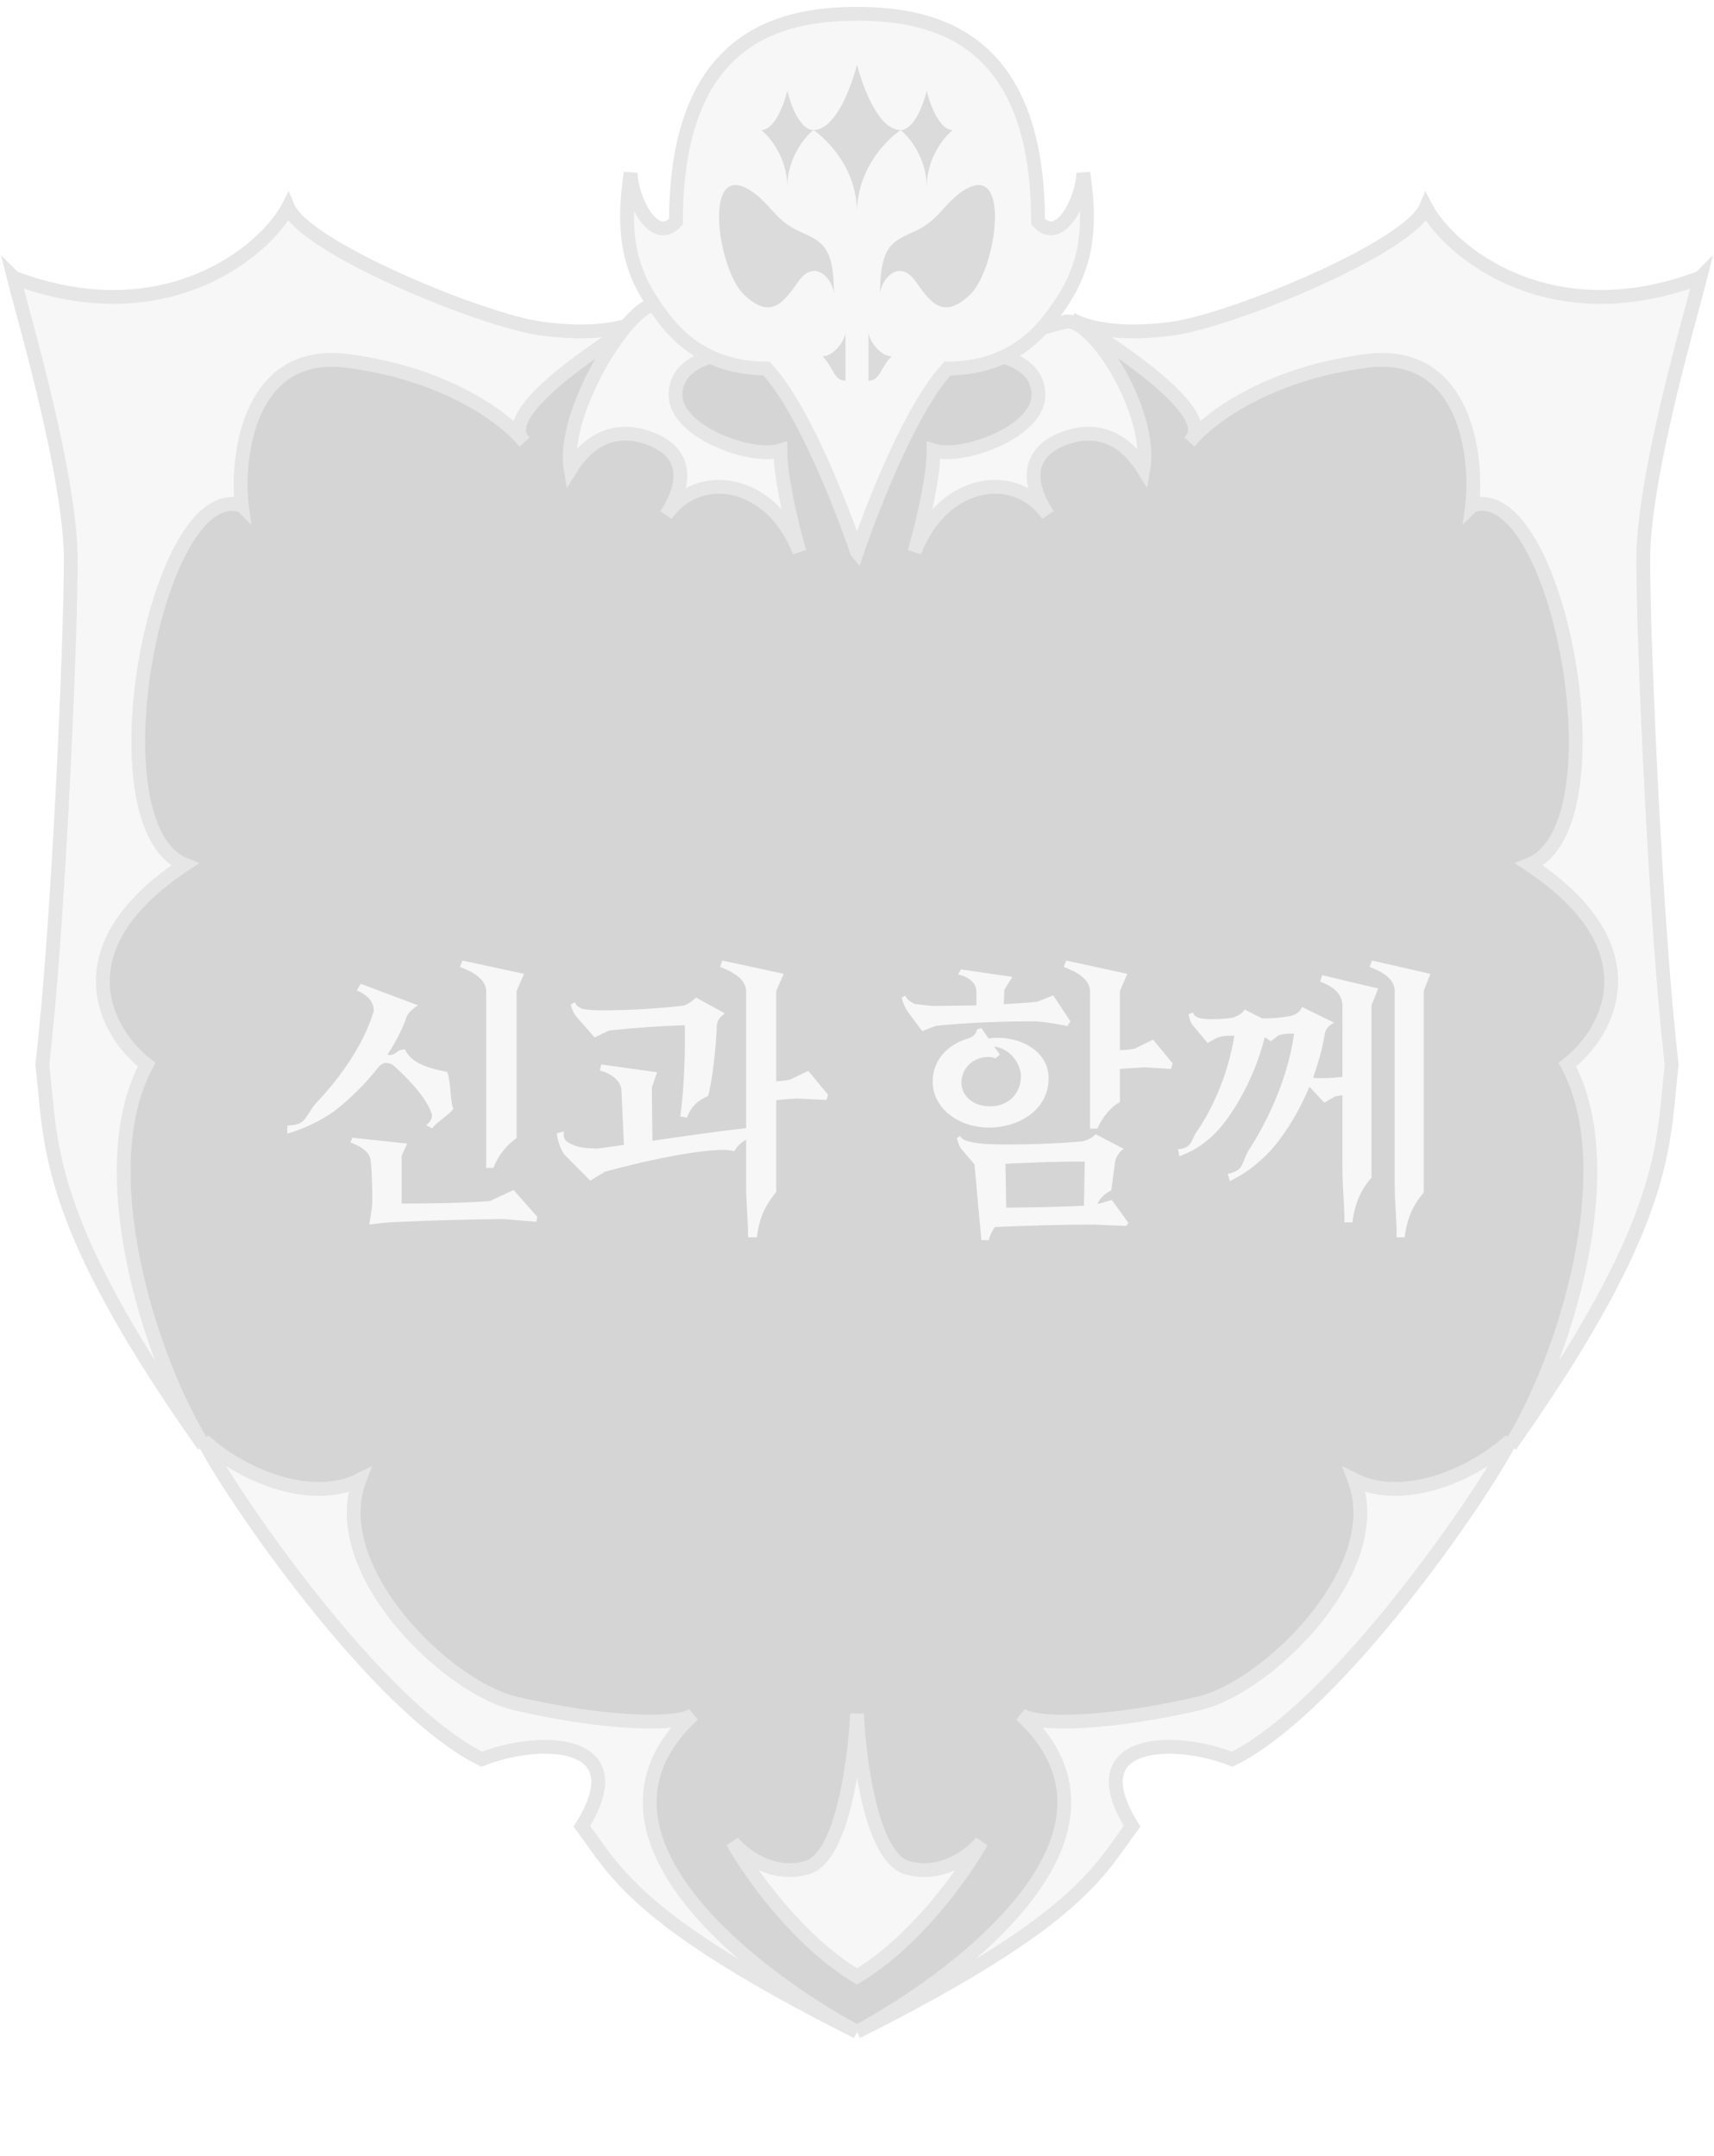 <svg width="124" height="156" viewBox="0 0 124 156" fill="none" xmlns="http://www.w3.org/2000/svg">
<g opacity="0.2">
<path fill-rule="evenodd" clip-rule="evenodd" d="M62 24H5.5V87C7.833 93.833 16.7 111.1 33.5 125.5C37.167 125 44.7 124.6 45.5 127V133C47 136.333 52.4 143.8 62 147C71.6 143.8 77 136.333 78.5 133V127C79.3 124.6 86.833 125 90.5 125.5C107.3 111.1 116.167 93.833 118.5 87V24H62Z" fill="#2E2E2E"/>
<path fill-rule="evenodd" clip-rule="evenodd" d="M39.148 23.772C42.566 24.239 45.076 23.872 46.5 23.092C37.614 28.626 37.128 30.785 37.725 31.716C36.279 30.075 32.074 27 25.11 26.111C17.786 25.175 17.093 33.463 17.5 36.582L17.5 36.582C17.5 36.582 17.5 36.582 17.5 36.582C17.5 36.583 17.5 36.583 17.5 36.583L17.499 36.582C11.32 34.517 6.494 59.798 13.36 62.555C4.007 68.757 7.867 74.96 10.613 77.028C6.493 84.609 10.842 98.393 14.733 104.596C4.29 89.798 3.739 84.01 3.247 78.842C3.189 78.233 3.132 77.633 3.06 77.028C4.204 67.379 5.12 46.565 5.12 40.5C5.12 35.392 2.684 26.368 1.506 22.001C1.285 21.183 1.108 20.529 1 20.094L1 20.094C1 20.094 1 20.094 1 20.094C1 20.094 1 20.094 1 20.094L1.001 20.094C11.987 24.229 19.21 18.119 20.837 15C22.058 17.924 34.876 23.187 39.148 23.772ZM37.928 31.959C37.868 31.882 37.8 31.801 37.725 31.716C37.785 31.808 37.855 31.888 37.928 31.959Z" fill="#D9D9D9"/>
<path d="M46.5 23.092L46.764 23.517L46.26 22.654L46.5 23.092ZM39.148 23.772L39.216 23.276L39.148 23.772ZM25.11 26.111L25.047 26.607L25.11 26.111ZM17.5 36.582L17.004 36.647L17.026 36.816L17.146 36.936L17.5 36.582ZM17.5 36.582L17.356 37.061L17.854 36.229L17.5 36.582ZM17.5 36.582L17.644 36.103L16.903 35.882L17.004 36.648L17.5 36.582ZM17.5 36.583L17.146 36.936L18.188 37.978L17.996 36.518L17.5 36.583ZM17.499 36.582L17.853 36.229L17.77 36.145L17.658 36.108L17.499 36.582ZM13.36 62.555L13.636 62.971L14.43 62.445L13.546 62.091L13.36 62.555ZM10.613 77.028L11.053 77.267L11.258 76.888L10.914 76.628L10.613 77.028ZM14.733 104.596L14.325 104.884L15.157 104.33L14.733 104.596ZM3.247 78.842L2.75 78.889L3.247 78.842ZM3.06 77.028L2.563 76.969L2.556 77.028L2.564 77.087L3.06 77.028ZM1.506 22.001L1.023 22.131H1.023L1.506 22.001ZM1 20.094L1.485 19.973L1.452 19.839L1.353 19.74L1 20.094ZM1 20.094L1.176 19.626L0.647 20.448L1 20.094ZM1 20.094L0.824 20.562L1.716 20.898L1.485 19.973L1 20.094ZM1 20.094L1.353 19.74L0.08 18.467L0.515 20.215L1 20.094ZM1.001 20.094L0.647 20.448L0.724 20.524L0.825 20.562L1.001 20.094ZM20.837 15L21.299 14.807L20.888 13.823L20.394 14.769L20.837 15ZM37.928 31.959L37.582 32.32L38.322 31.65L37.928 31.959ZM46.26 22.654C44.971 23.359 42.588 23.738 39.216 23.276L39.081 24.267C42.545 24.741 45.18 24.385 46.74 23.531L46.26 22.654ZM38.146 31.446C38.071 31.329 38.012 31.159 38.081 30.87C38.156 30.558 38.383 30.099 38.935 29.456C40.041 28.168 42.331 26.278 46.764 23.517L46.236 22.668C41.783 25.441 39.386 27.396 38.177 28.804C37.572 29.509 37.235 30.11 37.108 30.638C36.977 31.188 37.081 31.637 37.305 31.986L38.146 31.446ZM25.047 26.607C31.898 27.482 35.99 30.503 37.35 32.047L38.101 31.385C36.569 29.648 32.25 26.519 25.173 25.615L25.047 26.607ZM17.996 36.518C17.8 35.018 17.873 32.265 18.863 30.028C19.355 28.918 20.06 27.962 21.043 27.335C22.019 26.713 23.314 26.385 25.047 26.607L25.173 25.615C23.244 25.368 21.706 25.726 20.505 26.492C19.311 27.253 18.495 28.389 17.949 29.624C16.863 32.077 16.793 35.028 17.004 36.647L17.996 36.518ZM17.146 36.936L17.146 36.936L17.854 36.229L17.854 36.229L17.146 36.936ZM17.644 36.103C17.651 36.106 17.657 36.108 17.66 36.109C17.663 36.11 17.666 36.111 17.665 36.111C17.665 36.111 17.665 36.111 17.665 36.111C17.665 36.111 17.665 36.111 17.665 36.111C17.665 36.111 17.665 36.111 17.665 36.111C17.665 36.111 17.665 36.11 17.665 36.11C17.665 36.11 17.664 36.11 17.664 36.11C17.663 36.11 17.662 36.109 17.66 36.109C17.657 36.108 17.651 36.106 17.644 36.103L17.356 37.061C17.349 37.059 17.343 37.057 17.34 37.056C17.337 37.055 17.334 37.054 17.335 37.054C17.335 37.054 17.335 37.054 17.335 37.054C17.335 37.054 17.335 37.054 17.335 37.054C17.335 37.054 17.335 37.054 17.335 37.054C17.335 37.054 17.335 37.054 17.335 37.054C17.335 37.055 17.336 37.055 17.336 37.055C17.337 37.055 17.338 37.056 17.34 37.056C17.343 37.057 17.349 37.059 17.356 37.061L17.644 36.103ZM17.996 36.518V36.518V36.518C17.996 36.518 17.996 36.518 17.996 36.518C17.996 36.518 17.996 36.518 17.996 36.518V36.518V36.518C17.996 36.518 17.996 36.518 17.996 36.518C17.996 36.518 17.996 36.518 17.996 36.518V36.518V36.518C17.996 36.518 17.996 36.518 17.996 36.518C17.996 36.518 17.996 36.518 17.996 36.518C17.996 36.518 17.996 36.518 17.996 36.518V36.518V36.518C17.996 36.518 17.996 36.518 17.996 36.518C17.996 36.518 17.996 36.518 17.996 36.518V36.518C17.996 36.518 17.996 36.518 17.996 36.518C17.996 36.518 17.996 36.518 17.996 36.518C17.996 36.518 17.996 36.518 17.996 36.518C17.996 36.518 17.996 36.518 17.996 36.518V36.518C17.996 36.518 17.996 36.518 17.996 36.518C17.996 36.518 17.996 36.518 17.996 36.518C17.996 36.518 17.996 36.518 17.996 36.518C17.996 36.518 17.996 36.518 17.996 36.518V36.518C17.996 36.518 17.996 36.518 17.996 36.518C17.996 36.518 17.996 36.518 17.996 36.518C17.996 36.518 17.996 36.518 17.996 36.518V36.518C17.996 36.518 17.996 36.518 17.996 36.518C17.996 36.518 17.996 36.518 17.996 36.518C17.996 36.518 17.996 36.518 17.996 36.518V36.518C17.996 36.518 17.996 36.518 17.996 36.518C17.996 36.518 17.996 36.518 17.996 36.518C17.996 36.518 17.996 36.518 17.996 36.518V36.518C17.996 36.518 17.996 36.518 17.996 36.518C17.996 36.518 17.996 36.518 17.996 36.518H17.996C17.996 36.518 17.996 36.518 17.996 36.518V36.518C17.996 36.518 17.996 36.518 17.996 36.518C17.996 36.518 17.996 36.518 17.996 36.518C17.996 36.518 17.996 36.518 17.996 36.518V36.517C17.996 36.517 17.996 36.517 17.996 36.517C17.996 36.517 17.996 36.517 17.996 36.517H17.996C17.996 36.517 17.996 36.517 17.996 36.517V36.517C17.996 36.517 17.996 36.517 17.996 36.517C17.996 36.517 17.996 36.517 17.996 36.517C17.996 36.517 17.996 36.517 17.996 36.517V36.517C17.996 36.517 17.996 36.517 17.996 36.517C17.996 36.517 17.996 36.517 17.996 36.517C17.996 36.517 17.996 36.517 17.996 36.517V36.517V36.517C17.996 36.517 17.996 36.517 17.996 36.517C17.996 36.517 17.996 36.517 17.996 36.517V36.517V36.517H17.996C17.996 36.517 17.996 36.517 17.996 36.517C17.996 36.517 17.996 36.517 17.996 36.517V36.517V36.517C17.996 36.517 17.996 36.517 17.996 36.517C17.996 36.517 17.996 36.517 17.996 36.517V36.517L17.996 36.517C17.996 36.517 17.996 36.517 17.996 36.517C17.996 36.517 17.996 36.517 17.996 36.517V36.517V36.517C17.996 36.517 17.996 36.517 17.996 36.517C17.996 36.517 17.996 36.517 17.996 36.517C17.996 36.517 17.996 36.517 17.996 36.517C17.996 36.517 17.996 36.517 17.996 36.517V36.517C17.996 36.517 17.996 36.517 17.996 36.517C17.996 36.517 17.996 36.517 17.996 36.517C17.996 36.517 17.996 36.517 17.996 36.517V36.517C17.996 36.517 17.996 36.517 17.996 36.517C17.996 36.517 17.996 36.517 17.996 36.517C17.996 36.517 17.996 36.517 17.996 36.517V36.517C17.996 36.517 17.996 36.517 17.996 36.517C17.996 36.517 17.996 36.517 17.996 36.517C17.996 36.517 17.996 36.517 17.996 36.517V36.517C17.996 36.517 17.996 36.517 17.996 36.517C17.996 36.517 17.996 36.517 17.996 36.517C17.996 36.517 17.996 36.517 17.996 36.517C17.996 36.517 17.996 36.517 17.996 36.517V36.517C17.996 36.517 17.996 36.517 17.996 36.517C17.996 36.517 17.996 36.517 17.996 36.517C17.996 36.517 17.996 36.517 17.996 36.517V36.517C17.996 36.517 17.996 36.517 17.996 36.517C17.996 36.517 17.996 36.517 17.996 36.517C17.996 36.517 17.996 36.517 17.996 36.517C17.996 36.517 17.996 36.517 17.996 36.517V36.517C17.996 36.517 17.996 36.517 17.996 36.517C17.996 36.517 17.996 36.517 17.996 36.517C17.996 36.517 17.996 36.517 17.996 36.517V36.517C17.996 36.517 17.996 36.517 17.996 36.517C17.996 36.517 17.996 36.517 17.996 36.517C17.996 36.517 17.996 36.517 17.996 36.517V36.517C17.996 36.517 17.996 36.517 17.996 36.517C17.996 36.517 17.996 36.517 17.996 36.517C17.996 36.517 17.996 36.517 17.996 36.517V36.517V36.517C17.996 36.517 17.996 36.517 17.996 36.517C17.996 36.517 17.996 36.517 17.996 36.517V36.517V36.517C17.996 36.517 17.996 36.517 17.996 36.517C17.996 36.517 17.996 36.517 17.996 36.517V36.517V36.517C17.996 36.517 17.996 36.517 17.996 36.517C17.996 36.517 17.996 36.517 17.996 36.517C17.996 36.517 17.996 36.517 17.996 36.517V36.517V36.517C17.996 36.517 17.996 36.517 17.996 36.517C17.996 36.517 17.996 36.517 17.996 36.517V36.517C17.996 36.517 17.996 36.517 17.996 36.517C17.996 36.517 17.996 36.517 17.996 36.517C17.996 36.517 17.996 36.517 17.996 36.517C17.996 36.517 17.996 36.517 17.996 36.517V36.517C17.996 36.517 17.996 36.517 17.996 36.517C17.996 36.517 17.996 36.517 17.996 36.517C17.996 36.517 17.996 36.517 17.996 36.517C17.996 36.517 17.996 36.517 17.996 36.517V36.517C17.996 36.517 17.996 36.517 17.996 36.517C17.996 36.517 17.996 36.517 17.996 36.517C17.996 36.517 17.996 36.517 17.996 36.517V36.517C17.996 36.517 17.996 36.517 17.996 36.517C17.996 36.517 17.996 36.517 17.996 36.517C17.996 36.517 17.996 36.517 17.996 36.517V36.517C17.996 36.517 17.996 36.517 17.996 36.517C17.996 36.517 17.996 36.517 17.996 36.517C17.996 36.517 17.996 36.517 17.996 36.517V36.517C17.996 36.517 17.996 36.517 17.996 36.517C17.996 36.517 17.996 36.517 17.996 36.517H17.996C17.996 36.517 17.996 36.517 17.996 36.517V36.517C17.996 36.517 17.996 36.517 17.996 36.517C17.996 36.517 17.996 36.517 17.996 36.517C17.996 36.517 17.996 36.517 17.996 36.517V36.517C17.996 36.517 17.996 36.517 17.996 36.517C17.996 36.517 17.996 36.517 17.996 36.517H17.996C17.996 36.517 17.996 36.517 17.996 36.517V36.517C17.996 36.517 17.996 36.517 17.996 36.517C17.996 36.517 17.996 36.517 17.996 36.517C17.996 36.517 17.996 36.517 17.996 36.517V36.517C17.996 36.517 17.996 36.517 17.996 36.517C17.996 36.517 17.996 36.517 17.996 36.517C17.996 36.517 17.996 36.517 17.996 36.517V36.517V36.517C17.996 36.517 17.996 36.517 17.996 36.517C17.996 36.517 17.996 36.517 17.996 36.517V36.517V36.517H17.996C17.996 36.517 17.996 36.517 17.996 36.517C17.996 36.517 17.996 36.517 17.996 36.517V36.517V36.517C17.996 36.517 17.996 36.517 17.996 36.517C17.996 36.517 17.996 36.517 17.996 36.517V36.517L17.996 36.517C17.996 36.517 17.996 36.517 17.996 36.517C17.996 36.517 17.996 36.517 17.996 36.517V36.517V36.517C17.996 36.517 17.996 36.517 17.996 36.517C17.996 36.517 17.996 36.517 17.996 36.517C17.996 36.517 17.996 36.517 17.996 36.517C17.996 36.517 17.996 36.517 17.996 36.517V36.517C17.996 36.517 17.996 36.517 17.996 36.517C17.996 36.517 17.996 36.517 17.996 36.517C17.996 36.517 17.996 36.517 17.996 36.517V36.517C17.996 36.517 17.996 36.517 17.996 36.517C17.996 36.517 17.996 36.517 17.996 36.517C17.996 36.517 17.996 36.517 17.996 36.517V36.517C17.996 36.517 17.996 36.517 17.996 36.517C17.996 36.517 17.996 36.517 17.996 36.517C17.996 36.517 17.996 36.517 17.996 36.517V36.517C17.996 36.517 17.996 36.517 17.996 36.517C17.996 36.517 17.996 36.517 17.996 36.517C17.996 36.517 17.996 36.517 17.996 36.517C17.996 36.517 17.996 36.517 17.996 36.517V36.517C17.996 36.517 17.996 36.517 17.996 36.517C17.996 36.517 17.996 36.517 17.996 36.517C17.996 36.517 17.996 36.517 17.996 36.517V36.517C17.996 36.517 17.996 36.517 17.996 36.517C17.996 36.517 17.996 36.517 17.996 36.517C17.996 36.517 17.996 36.517 17.996 36.517C17.996 36.517 17.996 36.517 17.996 36.517V36.517C17.996 36.517 17.996 36.517 17.996 36.517C17.996 36.517 17.996 36.517 17.996 36.517C17.996 36.517 17.996 36.517 17.996 36.517V36.517C17.996 36.517 17.996 36.517 17.996 36.517C17.996 36.517 17.996 36.517 17.996 36.517C17.996 36.517 17.996 36.517 17.996 36.517V36.517C17.996 36.517 17.996 36.517 17.996 36.517C17.996 36.517 17.996 36.517 17.996 36.517C17.996 36.517 17.996 36.517 17.996 36.517L17.004 36.648V36.648V36.648C17.004 36.648 17.004 36.648 17.004 36.648C17.004 36.648 17.004 36.648 17.004 36.648V36.648V36.648C17.004 36.648 17.004 36.648 17.004 36.648C17.004 36.648 17.004 36.648 17.004 36.648V36.648V36.648C17.004 36.648 17.004 36.648 17.004 36.648C17.004 36.648 17.004 36.648 17.004 36.648C17.004 36.648 17.004 36.648 17.004 36.648V36.648V36.648C17.004 36.648 17.004 36.648 17.004 36.648C17.004 36.648 17.004 36.648 17.004 36.648V36.648C17.004 36.648 17.004 36.648 17.004 36.648C17.004 36.648 17.004 36.648 17.004 36.648C17.004 36.648 17.004 36.648 17.004 36.648C17.004 36.648 17.004 36.648 17.004 36.648V36.648C17.004 36.648 17.004 36.648 17.004 36.648C17.004 36.648 17.004 36.648 17.004 36.648C17.004 36.648 17.004 36.648 17.004 36.648C17.004 36.648 17.004 36.648 17.004 36.648V36.648C17.004 36.648 17.004 36.648 17.004 36.648C17.004 36.648 17.004 36.648 17.004 36.648C17.004 36.648 17.004 36.648 17.004 36.648V36.648C17.004 36.648 17.004 36.648 17.004 36.648C17.004 36.648 17.004 36.648 17.004 36.648C17.004 36.648 17.004 36.648 17.004 36.648V36.648C17.004 36.648 17.004 36.648 17.004 36.648C17.004 36.648 17.004 36.648 17.004 36.648C17.004 36.648 17.004 36.648 17.004 36.648V36.648C17.004 36.648 17.004 36.648 17.004 36.648C17.004 36.648 17.004 36.648 17.004 36.648H17.004C17.004 36.648 17.004 36.648 17.004 36.648V36.648C17.004 36.648 17.004 36.648 17.004 36.648C17.004 36.648 17.004 36.648 17.004 36.648C17.004 36.648 17.004 36.648 17.004 36.648V36.648C17.004 36.648 17.004 36.648 17.004 36.648C17.004 36.648 17.004 36.648 17.004 36.648H17.004C17.004 36.648 17.004 36.648 17.004 36.648V36.648C17.004 36.648 17.004 36.648 17.004 36.648C17.004 36.648 17.004 36.648 17.004 36.648C17.004 36.648 17.004 36.648 17.004 36.648V36.648C17.004 36.648 17.004 36.648 17.004 36.648C17.004 36.648 17.004 36.648 17.004 36.648C17.004 36.648 17.004 36.648 17.004 36.648V36.648V36.648C17.004 36.648 17.004 36.648 17.004 36.648C17.004 36.648 17.004 36.648 17.004 36.648V36.648V36.648H17.004C17.004 36.648 17.004 36.648 17.004 36.648C17.004 36.648 17.004 36.648 17.004 36.648V36.648V36.648C17.004 36.648 17.004 36.648 17.004 36.648C17.004 36.648 17.004 36.648 17.004 36.648V36.648L17.004 36.648C17.004 36.648 17.004 36.648 17.004 36.648C17.004 36.648 17.004 36.648 17.004 36.648V36.648V36.648C17.004 36.648 17.004 36.648 17.004 36.648C17.004 36.648 17.004 36.648 17.004 36.648C17.004 36.648 17.004 36.648 17.004 36.648C17.004 36.648 17.004 36.648 17.004 36.648V36.648C17.004 36.648 17.004 36.648 17.004 36.648C17.004 36.648 17.004 36.648 17.004 36.648C17.004 36.648 17.004 36.648 17.004 36.648V36.648C17.004 36.648 17.004 36.648 17.004 36.648C17.004 36.648 17.004 36.648 17.004 36.648C17.004 36.648 17.004 36.648 17.004 36.648V36.648C17.004 36.648 17.004 36.648 17.004 36.648C17.004 36.648 17.004 36.648 17.004 36.648C17.004 36.648 17.004 36.648 17.004 36.648V36.648C17.004 36.648 17.004 36.648 17.004 36.648C17.004 36.648 17.004 36.648 17.004 36.648C17.004 36.648 17.004 36.648 17.004 36.648C17.004 36.648 17.004 36.648 17.004 36.648V36.648C17.004 36.648 17.004 36.648 17.004 36.648C17.004 36.648 17.004 36.648 17.004 36.648C17.004 36.648 17.004 36.648 17.004 36.648V36.648C17.004 36.648 17.004 36.648 17.004 36.648C17.004 36.648 17.004 36.648 17.004 36.648C17.004 36.648 17.004 36.648 17.004 36.648C17.004 36.648 17.004 36.648 17.004 36.648V36.648C17.004 36.648 17.004 36.648 17.004 36.648C17.004 36.648 17.004 36.648 17.004 36.648C17.004 36.648 17.004 36.648 17.004 36.648V36.648C17.004 36.648 17.004 36.648 17.004 36.648C17.004 36.648 17.004 36.648 17.004 36.648C17.004 36.648 17.004 36.648 17.004 36.648V36.648C17.004 36.648 17.004 36.648 17.004 36.648C17.004 36.648 17.004 36.648 17.004 36.648C17.004 36.648 17.004 36.648 17.004 36.648V36.648V36.648C17.004 36.648 17.004 36.648 17.004 36.648C17.004 36.648 17.004 36.648 17.004 36.648V36.648V36.648C17.004 36.648 17.004 36.648 17.004 36.648C17.004 36.648 17.004 36.648 17.004 36.648V36.648V36.648C17.004 36.648 17.004 36.648 17.004 36.648C17.004 36.648 17.004 36.648 17.004 36.648C17.004 36.648 17.004 36.648 17.004 36.648V36.648V36.648C17.004 36.648 17.004 36.648 17.004 36.648C17.004 36.648 17.004 36.648 17.004 36.648V36.648C17.004 36.648 17.004 36.648 17.004 36.648C17.004 36.648 17.004 36.648 17.004 36.648C17.004 36.648 17.004 36.648 17.004 36.648C17.004 36.648 17.004 36.648 17.004 36.648V36.648C17.004 36.648 17.004 36.648 17.004 36.648C17.004 36.648 17.004 36.648 17.004 36.648C17.004 36.648 17.004 36.648 17.004 36.648C17.004 36.648 17.004 36.648 17.004 36.648V36.648C17.004 36.648 17.004 36.648 17.004 36.648C17.004 36.648 17.004 36.648 17.004 36.648C17.004 36.648 17.004 36.648 17.004 36.648V36.648C17.004 36.648 17.004 36.648 17.004 36.648C17.004 36.648 17.004 36.648 17.004 36.648C17.004 36.648 17.004 36.648 17.004 36.648V36.648C17.004 36.648 17.004 36.648 17.004 36.648C17.004 36.648 17.004 36.648 17.004 36.648C17.004 36.648 17.004 36.648 17.004 36.648V36.648C17.004 36.648 17.004 36.648 17.004 36.648C17.004 36.648 17.004 36.648 17.004 36.648H17.004C17.004 36.648 17.004 36.648 17.004 36.648V36.648C17.004 36.648 17.004 36.648 17.004 36.648C17.004 36.648 17.004 36.648 17.004 36.648C17.004 36.648 17.004 36.648 17.004 36.648V36.648C17.004 36.648 17.004 36.648 17.004 36.648C17.004 36.648 17.004 36.648 17.004 36.648H17.004C17.004 36.648 17.004 36.648 17.004 36.648V36.648C17.004 36.648 17.004 36.648 17.004 36.648C17.004 36.648 17.004 36.648 17.004 36.648C17.004 36.648 17.004 36.648 17.004 36.648V36.648C17.004 36.648 17.004 36.648 17.004 36.648C17.004 36.648 17.004 36.648 17.004 36.648C17.004 36.648 17.004 36.648 17.004 36.648V36.648V36.648C17.004 36.648 17.004 36.648 17.004 36.648C17.004 36.648 17.004 36.648 17.004 36.648V36.648V36.648H17.004C17.004 36.648 17.004 36.648 17.004 36.648C17.004 36.648 17.004 36.648 17.004 36.648V36.648V36.648C17.004 36.648 17.004 36.648 17.004 36.648C17.004 36.648 17.004 36.648 17.004 36.648V36.648L17.004 36.648C17.004 36.648 17.004 36.648 17.004 36.648C17.004 36.648 17.004 36.648 17.004 36.648V36.648V36.648C17.004 36.648 17.004 36.648 17.004 36.648C17.004 36.648 17.004 36.648 17.004 36.648C17.004 36.648 17.004 36.648 17.004 36.648C17.004 36.648 17.004 36.648 17.004 36.648V36.648C17.004 36.648 17.004 36.648 17.004 36.648C17.004 36.648 17.004 36.648 17.004 36.648C17.004 36.648 17.004 36.648 17.004 36.648V36.648C17.004 36.648 17.004 36.648 17.004 36.648C17.004 36.648 17.004 36.648 17.004 36.648C17.004 36.648 17.004 36.648 17.004 36.648V36.648C17.004 36.648 17.004 36.648 17.004 36.648C17.004 36.648 17.004 36.648 17.004 36.648C17.004 36.648 17.004 36.648 17.004 36.648V36.648C17.004 36.648 17.004 36.648 17.004 36.648C17.004 36.648 17.004 36.648 17.004 36.648C17.004 36.648 17.004 36.648 17.004 36.648C17.004 36.648 17.004 36.648 17.004 36.648V36.648C17.004 36.648 17.004 36.648 17.004 36.648C17.004 36.648 17.004 36.648 17.004 36.648C17.004 36.648 17.004 36.648 17.004 36.648V36.648C17.004 36.648 17.004 36.648 17.004 36.648C17.004 36.648 17.004 36.648 17.004 36.648C17.004 36.648 17.004 36.648 17.004 36.648C17.004 36.648 17.004 36.648 17.004 36.648V36.648C17.004 36.648 17.004 36.648 17.004 36.648C17.004 36.648 17.004 36.648 17.004 36.648C17.004 36.648 17.004 36.648 17.004 36.648V36.648C17.004 36.648 17.004 36.648 17.004 36.648C17.004 36.648 17.004 36.648 17.004 36.648C17.004 36.648 17.004 36.648 17.004 36.648V36.648C17.004 36.648 17.004 36.648 17.004 36.648C17.004 36.648 17.004 36.648 17.004 36.648C17.004 36.648 17.004 36.648 17.004 36.648L17.996 36.518ZM17.146 36.936L17.146 36.936L17.854 36.229L17.853 36.229L17.146 36.936ZM17.658 36.108C16.703 35.789 15.788 36.014 14.978 36.583C14.184 37.141 13.471 38.04 12.846 39.133C11.593 41.323 10.611 44.437 10.045 47.674C9.478 50.913 9.32 54.324 9.747 57.118C9.96 58.516 10.324 59.782 10.873 60.8C11.423 61.82 12.176 62.618 13.174 63.019L13.546 62.091C12.827 61.802 12.229 61.207 11.753 60.325C11.276 59.441 10.938 58.296 10.735 56.967C10.329 54.311 10.476 51.014 11.03 47.846C11.584 44.676 12.538 41.685 13.714 39.63C14.303 38.599 14.928 37.841 15.553 37.401C16.163 36.973 16.75 36.859 17.341 37.056L17.658 36.108ZM13.084 62.138C8.317 65.299 6.798 68.548 6.95 71.369C7.099 74.146 8.863 76.336 10.313 77.427L10.914 76.628C9.617 75.652 8.077 73.707 7.948 71.315C7.822 68.967 9.05 66.013 13.636 62.971L13.084 62.138ZM10.174 76.789C8.028 80.738 8.114 86.226 9.179 91.429C10.249 96.65 12.329 101.704 14.31 104.862L15.157 104.33C13.246 101.285 11.207 96.345 10.159 91.228C9.107 86.094 9.079 80.899 11.053 77.267L10.174 76.789ZM15.142 104.308C9.934 96.928 7.21 91.819 5.726 87.929C4.246 84.051 3.99 81.367 3.745 78.794L2.75 78.889C2.997 81.485 3.262 84.278 4.791 88.286C6.316 92.282 9.09 97.466 14.325 104.884L15.142 104.308ZM3.745 78.794C3.687 78.187 3.63 77.581 3.556 76.969L2.564 77.087C2.635 77.685 2.692 78.279 2.75 78.889L3.745 78.794ZM3.557 77.087C4.704 67.414 5.62 46.58 5.62 40.5H4.62C4.62 46.551 3.705 67.344 2.563 76.969L3.557 77.087ZM5.62 40.5C5.62 37.887 5 34.308 4.243 30.865C3.484 27.412 2.578 24.053 1.988 21.871L1.023 22.131C1.612 24.315 2.513 27.652 3.266 31.08C4.022 34.518 4.62 38.005 4.62 40.5H5.62ZM1.988 21.871C1.767 21.051 1.592 20.402 1.485 19.973L0.515 20.215C0.625 20.656 0.803 21.316 1.023 22.131L1.988 21.871ZM0.647 20.448L0.647 20.448L1.353 19.74L1.353 19.74L0.647 20.448ZM1.176 19.626C1.176 19.626 1.176 19.626 1.176 19.626L0.824 20.562C0.824 20.562 0.824 20.562 0.824 20.562L1.176 19.626ZM1.485 19.973C1.485 19.973 1.485 19.973 1.485 19.973L0.515 20.215C0.515 20.215 0.515 20.215 0.515 20.215L1.485 19.973ZM0.647 20.447L0.647 20.448L1.354 19.741L1.353 19.74L0.647 20.447ZM20.394 14.769C18.872 17.686 11.904 23.664 1.177 19.627L0.825 20.562C12.07 24.795 19.548 18.552 21.281 15.231L20.394 14.769ZM39.216 23.276C37.155 22.994 32.937 21.558 29.054 19.807C27.12 18.935 25.294 17.996 23.881 17.1C23.174 16.651 22.581 16.22 22.133 15.819C21.675 15.411 21.408 15.069 21.299 14.807L20.376 15.193C20.572 15.662 20.972 16.124 21.466 16.565C21.97 17.015 22.612 17.479 23.345 17.944C24.812 18.875 26.685 19.836 28.643 20.719C32.543 22.477 36.87 23.964 39.081 24.267L39.216 23.276ZM38.322 31.65C38.255 31.565 38.181 31.477 38.101 31.385L37.35 32.047C37.419 32.125 37.481 32.198 37.534 32.267L38.322 31.65ZM37.305 31.986C37.389 32.118 37.486 32.228 37.582 32.32L38.274 31.598C38.223 31.549 38.18 31.499 38.146 31.446L37.305 31.986Z" fill="#808080"/>
<path d="M50.15 124.054C40.49 132.94 55.561 143.573 62 147.006C45.901 138.927 44.515 135.364 42.1 132.133C46.125 125.669 38.881 125.669 34.856 127.285C27.178 123.495 16.552 107.92 14.733 104.227C17.953 107.088 22.782 108.703 26.002 107.088C23.587 113.551 32.275 122.082 37.271 123.246C43.544 124.707 48.993 124.922 50.15 124.054Z" fill="#D9D9D9" stroke="#808080"/>
<path fill-rule="evenodd" clip-rule="evenodd" d="M84.852 23.772C81.433 24.239 78.924 23.872 77.5 23.092C86.386 28.626 86.872 30.785 86.275 31.716C87.721 30.075 91.926 27 98.89 26.111C106.214 25.175 106.907 33.463 106.5 36.582L106.5 36.582C106.5 36.582 106.5 36.582 106.5 36.582C106.5 36.583 106.5 36.583 106.5 36.583L106.501 36.582C112.68 34.517 117.506 59.798 110.64 62.555C119.993 68.757 116.133 74.96 113.387 77.028C117.507 84.609 113.158 98.393 109.267 104.596C119.71 89.798 120.261 84.01 120.753 78.842C120.811 78.233 120.868 77.633 120.94 77.028C119.796 67.379 118.88 46.565 118.88 40.5C118.88 35.392 121.316 26.368 122.494 22.001C122.715 21.183 122.892 20.529 123 20.094L123 20.094C123 20.094 123 20.094 123 20.094C123 20.094 123 20.094 123 20.094L122.999 20.094C112.013 24.229 104.79 18.119 103.163 15C101.942 17.924 89.124 23.187 84.852 23.772ZM86.072 31.959C86.132 31.882 86.2 31.801 86.275 31.716C86.215 31.808 86.145 31.888 86.072 31.959Z" fill="#D9D9D9"/>
<path d="M77.5 23.092L77.236 23.517L77.74 22.654L77.5 23.092ZM84.852 23.772L84.784 23.276L84.852 23.772ZM98.89 26.111L98.953 26.607L98.89 26.111ZM106.5 36.582L106.996 36.647L106.974 36.816L106.854 36.936L106.5 36.582ZM106.5 36.582L106.644 37.061L106.146 36.229L106.5 36.582ZM106.5 36.582L106.356 36.103L107.097 35.882L106.996 36.648L106.5 36.582ZM106.5 36.583L106.854 36.936L105.812 37.978L106.004 36.518L106.5 36.583ZM106.501 36.582L106.147 36.229L106.23 36.145L106.342 36.108L106.501 36.582ZM110.64 62.555L110.364 62.971L109.57 62.445L110.454 62.091L110.64 62.555ZM113.387 77.028L112.947 77.267L112.741 76.888L113.086 76.628L113.387 77.028ZM109.267 104.596L109.675 104.884L108.843 104.33L109.267 104.596ZM120.753 78.842L121.25 78.889L120.753 78.842ZM120.94 77.028L121.437 76.969L121.444 77.028L121.436 77.087L120.94 77.028ZM122.494 22.001L122.977 22.131H122.977L122.494 22.001ZM123 20.094L122.515 19.973L122.548 19.839L122.647 19.74L123 20.094ZM123 20.094L122.824 19.626L123.353 20.448L123 20.094ZM123 20.094L123.176 20.562L122.284 20.898L122.515 19.973L123 20.094ZM123 20.094L122.647 19.74L123.92 18.467L123.485 20.215L123 20.094ZM122.999 20.094L123.353 20.448L123.276 20.524L123.175 20.562L122.999 20.094ZM103.163 15L102.701 14.807L103.112 13.823L103.606 14.769L103.163 15ZM86.072 31.959L86.418 32.32L85.678 31.65L86.072 31.959ZM77.74 22.654C79.029 23.359 81.412 23.738 84.784 23.276L84.919 24.267C81.455 24.741 78.82 24.385 77.26 23.531L77.74 22.654ZM85.854 31.446C85.929 31.329 85.988 31.159 85.919 30.87C85.844 30.558 85.617 30.099 85.064 29.456C83.959 28.168 81.669 26.278 77.236 23.517L77.764 22.668C82.217 25.441 84.614 27.396 85.823 28.804C86.428 29.509 86.765 30.11 86.892 30.638C87.023 31.188 86.919 31.637 86.695 31.986L85.854 31.446ZM98.953 26.607C92.102 27.482 88.01 30.503 86.65 32.047L85.899 31.385C87.431 29.648 91.75 26.519 98.827 25.615L98.953 26.607ZM106.004 36.518C106.2 35.018 106.127 32.265 105.137 30.028C104.645 28.918 103.94 27.962 102.957 27.335C101.981 26.713 100.686 26.385 98.953 26.607L98.827 25.615C100.756 25.368 102.294 25.726 103.495 26.492C104.689 27.253 105.505 28.389 106.051 29.624C107.137 32.077 107.207 35.028 106.996 36.647L106.004 36.518ZM106.854 36.936L106.854 36.936L106.146 36.229L106.147 36.229L106.854 36.936ZM106.356 36.103C106.349 36.106 106.343 36.108 106.34 36.109C106.337 36.11 106.334 36.111 106.335 36.111C106.335 36.111 106.335 36.111 106.335 36.111C106.335 36.111 106.335 36.111 106.335 36.111C106.335 36.111 106.335 36.111 106.335 36.111C106.335 36.111 106.335 36.11 106.335 36.11C106.335 36.11 106.336 36.11 106.336 36.11C106.337 36.11 106.338 36.109 106.34 36.109C106.344 36.108 106.349 36.106 106.356 36.103L106.644 37.061C106.651 37.059 106.657 37.057 106.66 37.056C106.663 37.055 106.666 37.054 106.665 37.054C106.665 37.054 106.665 37.054 106.665 37.054C106.665 37.054 106.665 37.054 106.665 37.054C106.665 37.054 106.665 37.054 106.665 37.054C106.665 37.054 106.665 37.054 106.665 37.054C106.665 37.055 106.664 37.055 106.664 37.055C106.663 37.055 106.662 37.056 106.66 37.056C106.657 37.057 106.651 37.059 106.644 37.061L106.356 36.103ZM106.004 36.518V36.518V36.518C106.004 36.518 106.004 36.518 106.004 36.518C106.004 36.518 106.004 36.518 106.004 36.518V36.518V36.518C106.004 36.518 106.004 36.518 106.004 36.518C106.004 36.518 106.004 36.518 106.004 36.518V36.518V36.518C106.004 36.518 106.004 36.518 106.004 36.518C106.004 36.518 106.004 36.518 106.004 36.518C106.004 36.518 106.004 36.518 106.004 36.518V36.518V36.518C106.004 36.518 106.004 36.518 106.004 36.518C106.004 36.518 106.004 36.518 106.004 36.518V36.518C106.004 36.518 106.004 36.518 106.004 36.518C106.004 36.518 106.004 36.518 106.004 36.518C106.004 36.518 106.004 36.518 106.004 36.518C106.004 36.518 106.004 36.518 106.004 36.518V36.518C106.004 36.518 106.004 36.518 106.004 36.518C106.004 36.518 106.004 36.518 106.004 36.518C106.004 36.518 106.004 36.518 106.004 36.518C106.004 36.518 106.004 36.518 106.004 36.518V36.518C106.004 36.518 106.004 36.518 106.004 36.518C106.004 36.518 106.004 36.518 106.004 36.518C106.004 36.518 106.004 36.518 106.004 36.518V36.518C106.004 36.518 106.004 36.518 106.004 36.518C106.004 36.518 106.004 36.518 106.004 36.518C106.004 36.518 106.004 36.518 106.004 36.518V36.518C106.004 36.518 106.004 36.518 106.004 36.518C106.004 36.518 106.004 36.518 106.004 36.518C106.004 36.518 106.004 36.518 106.004 36.518V36.518C106.004 36.518 106.004 36.518 106.004 36.518C106.004 36.518 106.004 36.518 106.004 36.518H106.004C106.004 36.518 106.004 36.518 106.004 36.518V36.518C106.004 36.518 106.004 36.518 106.004 36.518C106.004 36.518 106.004 36.518 106.004 36.518C106.004 36.518 106.004 36.518 106.004 36.518V36.517C106.004 36.517 106.004 36.517 106.004 36.517C106.004 36.517 106.004 36.517 106.004 36.517H106.004C106.004 36.517 106.004 36.517 106.004 36.517V36.517C106.004 36.517 106.004 36.517 106.004 36.517C106.004 36.517 106.004 36.517 106.004 36.517C106.004 36.517 106.004 36.517 106.004 36.517V36.517C106.004 36.517 106.004 36.517 106.004 36.517C106.004 36.517 106.004 36.517 106.004 36.517C106.004 36.517 106.004 36.517 106.004 36.517V36.517V36.517C106.004 36.517 106.004 36.517 106.004 36.517C106.004 36.517 106.004 36.517 106.004 36.517V36.517V36.517H106.004C106.004 36.517 106.004 36.517 106.004 36.517C106.004 36.517 106.004 36.517 106.004 36.517V36.517V36.517C106.004 36.517 106.004 36.517 106.004 36.517C106.004 36.517 106.004 36.517 106.004 36.517V36.517L106.004 36.517C106.004 36.517 106.004 36.517 106.004 36.517C106.004 36.517 106.004 36.517 106.004 36.517V36.517V36.517C106.004 36.517 106.004 36.517 106.004 36.517C106.004 36.517 106.004 36.517 106.004 36.517C106.004 36.517 106.004 36.517 106.004 36.517C106.004 36.517 106.004 36.517 106.004 36.517V36.517C106.004 36.517 106.004 36.517 106.004 36.517C106.004 36.517 106.004 36.517 106.004 36.517C106.004 36.517 106.004 36.517 106.004 36.517V36.517C106.004 36.517 106.004 36.517 106.004 36.517C106.004 36.517 106.004 36.517 106.004 36.517C106.004 36.517 106.004 36.517 106.004 36.517V36.517C106.004 36.517 106.004 36.517 106.004 36.517C106.004 36.517 106.004 36.517 106.004 36.517C106.004 36.517 106.004 36.517 106.004 36.517V36.517C106.004 36.517 106.004 36.517 106.004 36.517C106.004 36.517 106.004 36.517 106.004 36.517C106.004 36.517 106.004 36.517 106.004 36.517C106.004 36.517 106.004 36.517 106.004 36.517V36.517C106.004 36.517 106.004 36.517 106.004 36.517C106.004 36.517 106.004 36.517 106.004 36.517C106.004 36.517 106.004 36.517 106.004 36.517V36.517C106.004 36.517 106.004 36.517 106.004 36.517C106.004 36.517 106.004 36.517 106.004 36.517C106.004 36.517 106.004 36.517 106.004 36.517C106.004 36.517 106.004 36.517 106.004 36.517V36.517C106.004 36.517 106.004 36.517 106.004 36.517C106.004 36.517 106.004 36.517 106.004 36.517C106.004 36.517 106.004 36.517 106.004 36.517V36.517C106.004 36.517 106.004 36.517 106.004 36.517C106.004 36.517 106.004 36.517 106.004 36.517C106.004 36.517 106.004 36.517 106.004 36.517V36.517C106.004 36.517 106.004 36.517 106.004 36.517C106.004 36.517 106.004 36.517 106.004 36.517C106.004 36.517 106.004 36.517 106.004 36.517V36.517V36.517C106.004 36.517 106.004 36.517 106.004 36.517C106.004 36.517 106.004 36.517 106.004 36.517V36.517V36.517C106.004 36.517 106.004 36.517 106.004 36.517C106.004 36.517 106.004 36.517 106.004 36.517V36.517V36.517C106.004 36.517 106.004 36.517 106.004 36.517C106.004 36.517 106.004 36.517 106.004 36.517C106.004 36.517 106.004 36.517 106.004 36.517V36.517V36.517C106.004 36.517 106.004 36.517 106.004 36.517C106.004 36.517 106.004 36.517 106.004 36.517V36.517C106.004 36.517 106.004 36.517 106.004 36.517C106.004 36.517 106.004 36.517 106.004 36.517C106.004 36.517 106.004 36.517 106.004 36.517C106.004 36.517 106.004 36.517 106.004 36.517V36.517C106.004 36.517 106.004 36.517 106.004 36.517C106.004 36.517 106.004 36.517 106.004 36.517C106.004 36.517 106.004 36.517 106.004 36.517C106.004 36.517 106.004 36.517 106.004 36.517V36.517C106.004 36.517 106.004 36.517 106.004 36.517C106.004 36.517 106.004 36.517 106.004 36.517C106.004 36.517 106.004 36.517 106.004 36.517V36.517C106.004 36.517 106.004 36.517 106.004 36.517C106.004 36.517 106.004 36.517 106.004 36.517C106.004 36.517 106.004 36.517 106.004 36.517V36.517C106.004 36.517 106.004 36.517 106.004 36.517C106.004 36.517 106.004 36.517 106.004 36.517C106.004 36.517 106.004 36.517 106.004 36.517V36.517C106.004 36.517 106.004 36.517 106.004 36.517C106.004 36.517 106.004 36.517 106.004 36.517H106.004C106.004 36.517 106.004 36.517 106.004 36.517V36.517C106.004 36.517 106.004 36.517 106.004 36.517C106.004 36.517 106.004 36.517 106.004 36.517C106.004 36.517 106.004 36.517 106.004 36.517V36.517C106.004 36.517 106.004 36.517 106.004 36.517C106.004 36.517 106.004 36.517 106.004 36.517H106.004C106.004 36.517 106.004 36.517 106.004 36.517V36.517C106.004 36.517 106.004 36.517 106.004 36.517C106.004 36.517 106.004 36.517 106.004 36.517C106.004 36.517 106.004 36.517 106.004 36.517V36.517C106.004 36.517 106.004 36.517 106.004 36.517C106.004 36.517 106.004 36.517 106.004 36.517C106.004 36.517 106.004 36.517 106.004 36.517V36.517V36.517C106.004 36.517 106.004 36.517 106.004 36.517C106.004 36.517 106.004 36.517 106.004 36.517V36.517V36.517H106.004C106.004 36.517 106.004 36.517 106.004 36.517C106.004 36.517 106.004 36.517 106.004 36.517V36.517V36.517C106.004 36.517 106.004 36.517 106.004 36.517C106.004 36.517 106.004 36.517 106.004 36.517V36.517L106.004 36.517C106.004 36.517 106.004 36.517 106.004 36.517C106.004 36.517 106.004 36.517 106.004 36.517V36.517V36.517C106.004 36.517 106.004 36.517 106.004 36.517C106.004 36.517 106.004 36.517 106.004 36.517C106.004 36.517 106.004 36.517 106.004 36.517C106.004 36.517 106.004 36.517 106.004 36.517V36.517C106.004 36.517 106.004 36.517 106.004 36.517C106.004 36.517 106.004 36.517 106.004 36.517C106.004 36.517 106.004 36.517 106.004 36.517V36.517C106.004 36.517 106.004 36.517 106.004 36.517C106.004 36.517 106.004 36.517 106.004 36.517C106.004 36.517 106.004 36.517 106.004 36.517V36.517C106.004 36.517 106.004 36.517 106.004 36.517C106.004 36.517 106.004 36.517 106.004 36.517C106.004 36.517 106.004 36.517 106.004 36.517V36.517C106.004 36.517 106.004 36.517 106.004 36.517C106.004 36.517 106.004 36.517 106.004 36.517C106.004 36.517 106.004 36.517 106.004 36.517C106.004 36.517 106.004 36.517 106.004 36.517V36.517C106.004 36.517 106.004 36.517 106.004 36.517C106.004 36.517 106.004 36.517 106.004 36.517C106.004 36.517 106.004 36.517 106.004 36.517V36.517C106.004 36.517 106.004 36.517 106.004 36.517C106.004 36.517 106.004 36.517 106.004 36.517C106.004 36.517 106.004 36.517 106.004 36.517C106.004 36.517 106.004 36.517 106.004 36.517V36.517C106.004 36.517 106.004 36.517 106.004 36.517C106.004 36.517 106.004 36.517 106.004 36.517C106.004 36.517 106.004 36.517 106.004 36.517V36.517C106.004 36.517 106.004 36.517 106.004 36.517C106.004 36.517 106.004 36.517 106.004 36.517C106.004 36.517 106.004 36.517 106.004 36.517V36.517C106.004 36.517 106.004 36.517 106.004 36.517C106.004 36.517 106.004 36.517 106.004 36.517C106.004 36.517 106.004 36.517 106.004 36.517L106.996 36.648V36.648V36.648C106.996 36.648 106.996 36.648 106.996 36.648C106.996 36.648 106.996 36.648 106.996 36.648V36.648V36.648C106.996 36.648 106.996 36.648 106.996 36.648C106.996 36.648 106.996 36.648 106.996 36.648V36.648V36.648C106.996 36.648 106.996 36.648 106.996 36.648C106.996 36.648 106.996 36.648 106.996 36.648C106.996 36.648 106.996 36.648 106.996 36.648V36.648V36.648C106.996 36.648 106.996 36.648 106.996 36.648C106.996 36.648 106.996 36.648 106.996 36.648V36.648C106.996 36.648 106.996 36.648 106.996 36.648C106.996 36.648 106.996 36.648 106.996 36.648C106.996 36.648 106.996 36.648 106.996 36.648C106.996 36.648 106.996 36.648 106.996 36.648V36.648C106.996 36.648 106.996 36.648 106.996 36.648C106.996 36.648 106.996 36.648 106.996 36.648C106.996 36.648 106.996 36.648 106.996 36.648C106.996 36.648 106.996 36.648 106.996 36.648V36.648C106.996 36.648 106.996 36.648 106.996 36.648C106.996 36.648 106.996 36.648 106.996 36.648C106.996 36.648 106.996 36.648 106.996 36.648V36.648C106.996 36.648 106.996 36.648 106.996 36.648C106.996 36.648 106.996 36.648 106.996 36.648C106.996 36.648 106.996 36.648 106.996 36.648V36.648C106.996 36.648 106.996 36.648 106.996 36.648C106.996 36.648 106.996 36.648 106.996 36.648C106.996 36.648 106.996 36.648 106.996 36.648V36.648C106.996 36.648 106.996 36.648 106.996 36.648C106.996 36.648 106.996 36.648 106.996 36.648H106.996C106.996 36.648 106.996 36.648 106.996 36.648V36.648C106.996 36.648 106.996 36.648 106.996 36.648C106.996 36.648 106.996 36.648 106.996 36.648C106.996 36.648 106.996 36.648 106.996 36.648V36.648C106.996 36.648 106.996 36.648 106.996 36.648C106.996 36.648 106.996 36.648 106.996 36.648H106.996C106.996 36.648 106.996 36.648 106.996 36.648V36.648C106.996 36.648 106.996 36.648 106.996 36.648C106.996 36.648 106.996 36.648 106.996 36.648C106.996 36.648 106.996 36.648 106.996 36.648V36.648C106.996 36.648 106.996 36.648 106.996 36.648C106.996 36.648 106.996 36.648 106.996 36.648C106.996 36.648 106.996 36.648 106.996 36.648V36.648V36.648C106.996 36.648 106.996 36.648 106.996 36.648C106.996 36.648 106.996 36.648 106.996 36.648V36.648V36.648H106.996C106.996 36.648 106.996 36.648 106.996 36.648C106.996 36.648 106.996 36.648 106.996 36.648V36.648V36.648C106.996 36.648 106.996 36.648 106.996 36.648C106.996 36.648 106.996 36.648 106.996 36.648V36.648L106.996 36.648C106.996 36.648 106.996 36.648 106.996 36.648C106.996 36.648 106.996 36.648 106.996 36.648V36.648V36.648C106.996 36.648 106.996 36.648 106.996 36.648C106.996 36.648 106.996 36.648 106.996 36.648C106.996 36.648 106.996 36.648 106.996 36.648C106.996 36.648 106.996 36.648 106.996 36.648V36.648C106.996 36.648 106.996 36.648 106.996 36.648C106.996 36.648 106.996 36.648 106.996 36.648C106.996 36.648 106.996 36.648 106.996 36.648V36.648C106.996 36.648 106.996 36.648 106.996 36.648C106.996 36.648 106.996 36.648 106.996 36.648C106.996 36.648 106.996 36.648 106.996 36.648V36.648C106.996 36.648 106.996 36.648 106.996 36.648C106.996 36.648 106.996 36.648 106.996 36.648C106.996 36.648 106.996 36.648 106.996 36.648V36.648C106.996 36.648 106.996 36.648 106.996 36.648C106.996 36.648 106.996 36.648 106.996 36.648C106.996 36.648 106.996 36.648 106.996 36.648C106.996 36.648 106.996 36.648 106.996 36.648V36.648C106.996 36.648 106.996 36.648 106.996 36.648C106.996 36.648 106.996 36.648 106.996 36.648C106.996 36.648 106.996 36.648 106.996 36.648V36.648C106.996 36.648 106.996 36.648 106.996 36.648C106.996 36.648 106.996 36.648 106.996 36.648C106.996 36.648 106.996 36.648 106.996 36.648C106.996 36.648 106.996 36.648 106.996 36.648V36.648C106.996 36.648 106.996 36.648 106.996 36.648C106.996 36.648 106.996 36.648 106.996 36.648C106.996 36.648 106.996 36.648 106.996 36.648V36.648C106.996 36.648 106.996 36.648 106.996 36.648C106.996 36.648 106.996 36.648 106.996 36.648C106.996 36.648 106.996 36.648 106.996 36.648V36.648C106.996 36.648 106.996 36.648 106.996 36.648C106.996 36.648 106.996 36.648 106.996 36.648C106.996 36.648 106.996 36.648 106.996 36.648V36.648V36.648C106.996 36.648 106.996 36.648 106.996 36.648C106.996 36.648 106.996 36.648 106.996 36.648V36.648V36.648C106.996 36.648 106.996 36.648 106.996 36.648C106.996 36.648 106.996 36.648 106.996 36.648V36.648V36.648C106.996 36.648 106.996 36.648 106.996 36.648C106.996 36.648 106.996 36.648 106.996 36.648C106.996 36.648 106.996 36.648 106.996 36.648V36.648V36.648C106.996 36.648 106.996 36.648 106.996 36.648C106.996 36.648 106.996 36.648 106.996 36.648V36.648C106.996 36.648 106.996 36.648 106.996 36.648C106.996 36.648 106.996 36.648 106.996 36.648C106.996 36.648 106.996 36.648 106.996 36.648C106.996 36.648 106.996 36.648 106.996 36.648V36.648C106.996 36.648 106.996 36.648 106.996 36.648C106.996 36.648 106.996 36.648 106.996 36.648C106.996 36.648 106.996 36.648 106.996 36.648C106.996 36.648 106.996 36.648 106.996 36.648V36.648C106.996 36.648 106.996 36.648 106.996 36.648C106.996 36.648 106.996 36.648 106.996 36.648C106.996 36.648 106.996 36.648 106.996 36.648V36.648C106.996 36.648 106.996 36.648 106.996 36.648C106.996 36.648 106.996 36.648 106.996 36.648C106.996 36.648 106.996 36.648 106.996 36.648V36.648C106.996 36.648 106.996 36.648 106.996 36.648C106.996 36.648 106.996 36.648 106.996 36.648C106.996 36.648 106.996 36.648 106.996 36.648V36.648C106.996 36.648 106.996 36.648 106.996 36.648C106.996 36.648 106.996 36.648 106.996 36.648H106.996C106.996 36.648 106.996 36.648 106.996 36.648V36.648C106.996 36.648 106.996 36.648 106.996 36.648C106.996 36.648 106.996 36.648 106.996 36.648C106.996 36.648 106.996 36.648 106.996 36.648V36.648C106.996 36.648 106.996 36.648 106.996 36.648C106.996 36.648 106.996 36.648 106.996 36.648H106.996C106.996 36.648 106.996 36.648 106.996 36.648V36.648C106.996 36.648 106.996 36.648 106.996 36.648C106.996 36.648 106.996 36.648 106.996 36.648C106.996 36.648 106.996 36.648 106.996 36.648V36.648C106.996 36.648 106.996 36.648 106.996 36.648C106.996 36.648 106.996 36.648 106.996 36.648C106.996 36.648 106.996 36.648 106.996 36.648V36.648V36.648C106.996 36.648 106.996 36.648 106.996 36.648C106.996 36.648 106.996 36.648 106.996 36.648V36.648V36.648H106.996C106.996 36.648 106.996 36.648 106.996 36.648C106.996 36.648 106.996 36.648 106.996 36.648V36.648V36.648C106.996 36.648 106.996 36.648 106.996 36.648C106.996 36.648 106.996 36.648 106.996 36.648V36.648L106.996 36.648C106.996 36.648 106.996 36.648 106.996 36.648C106.996 36.648 106.996 36.648 106.996 36.648V36.648V36.648C106.996 36.648 106.996 36.648 106.996 36.648C106.996 36.648 106.996 36.648 106.996 36.648C106.996 36.648 106.996 36.648 106.996 36.648C106.996 36.648 106.996 36.648 106.996 36.648V36.648C106.996 36.648 106.996 36.648 106.996 36.648C106.996 36.648 106.996 36.648 106.996 36.648C106.996 36.648 106.996 36.648 106.996 36.648V36.648C106.996 36.648 106.996 36.648 106.996 36.648C106.996 36.648 106.996 36.648 106.996 36.648C106.996 36.648 106.996 36.648 106.996 36.648V36.648C106.996 36.648 106.996 36.648 106.996 36.648C106.996 36.648 106.996 36.648 106.996 36.648C106.996 36.648 106.996 36.648 106.996 36.648V36.648C106.996 36.648 106.996 36.648 106.996 36.648C106.996 36.648 106.996 36.648 106.996 36.648C106.996 36.648 106.996 36.648 106.996 36.648C106.996 36.648 106.996 36.648 106.996 36.648V36.648C106.996 36.648 106.996 36.648 106.996 36.648C106.996 36.648 106.996 36.648 106.996 36.648C106.996 36.648 106.996 36.648 106.996 36.648V36.648C106.996 36.648 106.996 36.648 106.996 36.648C106.996 36.648 106.996 36.648 106.996 36.648C106.996 36.648 106.996 36.648 106.996 36.648C106.996 36.648 106.996 36.648 106.996 36.648V36.648C106.996 36.648 106.996 36.648 106.996 36.648C106.996 36.648 106.996 36.648 106.996 36.648C106.996 36.648 106.996 36.648 106.996 36.648V36.648C106.996 36.648 106.996 36.648 106.996 36.648C106.996 36.648 106.996 36.648 106.996 36.648C106.996 36.648 106.996 36.648 106.996 36.648V36.648C106.996 36.648 106.996 36.648 106.996 36.648C106.996 36.648 106.996 36.648 106.996 36.648C106.996 36.648 106.996 36.648 106.996 36.648L106.004 36.518ZM106.854 36.936L106.854 36.936L106.146 36.229L106.147 36.229L106.854 36.936ZM106.342 36.108C107.297 35.789 108.212 36.014 109.022 36.583C109.816 37.141 110.529 38.04 111.154 39.133C112.407 41.323 113.389 44.437 113.955 47.674C114.522 50.913 114.68 54.324 114.253 57.118C114.04 58.516 113.676 59.782 113.127 60.8C112.577 61.82 111.824 62.618 110.826 63.019L110.454 62.091C111.173 61.802 111.771 61.207 112.247 60.325C112.724 59.441 113.062 58.296 113.265 56.967C113.671 54.311 113.524 51.014 112.97 47.846C112.416 44.676 111.462 41.685 110.286 39.63C109.697 38.599 109.072 37.841 108.447 37.401C107.837 36.973 107.25 36.859 106.659 37.056L106.342 36.108ZM110.916 62.138C115.683 65.299 117.202 68.548 117.05 71.369C116.901 74.146 115.137 76.336 113.687 77.427L113.086 76.628C114.383 75.652 115.923 73.707 116.052 71.315C116.178 68.967 114.95 66.013 110.364 62.971L110.916 62.138ZM113.826 76.789C115.972 80.738 115.886 86.226 114.821 91.429C113.751 96.65 111.671 101.704 109.69 104.862L108.843 104.33C110.754 101.285 112.793 96.345 113.841 91.228C114.893 86.094 114.921 80.899 112.947 77.267L113.826 76.789ZM108.858 104.308C114.066 96.928 116.79 91.819 118.274 87.929C119.754 84.051 120.01 81.367 120.255 78.794L121.25 78.889C121.003 81.485 120.738 84.278 119.209 88.286C117.684 92.282 114.91 97.466 109.675 104.884L108.858 104.308ZM120.255 78.794C120.313 78.187 120.37 77.581 120.444 76.969L121.436 77.087C121.365 77.685 121.308 78.279 121.25 78.889L120.255 78.794ZM120.443 77.087C119.296 67.414 118.38 46.58 118.38 40.5H119.38C119.38 46.551 120.295 67.344 121.437 76.969L120.443 77.087ZM118.38 40.5C118.38 37.887 119 34.308 119.757 30.865C120.516 27.412 121.422 24.053 122.012 21.871L122.977 22.131C122.388 24.315 121.487 27.652 120.734 31.08C119.978 34.518 119.38 38.005 119.38 40.5H118.38ZM122.012 21.871C122.233 21.051 122.408 20.402 122.515 19.973L123.485 20.215C123.375 20.656 123.197 21.316 122.977 22.131L122.012 21.871ZM123.353 20.448L123.353 20.448L122.647 19.74L122.647 19.74L123.353 20.448ZM122.824 19.626C122.824 19.626 122.824 19.626 122.824 19.626L123.176 20.562C123.176 20.562 123.176 20.562 123.176 20.562L122.824 19.626ZM122.515 19.973C122.515 19.973 122.515 19.973 122.515 19.973L123.485 20.215C123.485 20.215 123.485 20.215 123.485 20.215L122.515 19.973ZM123.353 20.447L123.353 20.448L122.646 19.741L122.647 19.74L123.353 20.447ZM103.606 14.769C105.128 17.686 112.096 23.664 122.823 19.627L123.175 20.562C111.93 24.795 104.452 18.552 102.719 15.231L103.606 14.769ZM84.784 23.276C86.845 22.994 91.064 21.558 94.946 19.807C96.879 18.935 98.707 17.996 100.119 17.1C100.826 16.651 101.419 16.22 101.867 15.819C102.324 15.411 102.592 15.069 102.701 14.807L103.624 15.193C103.428 15.662 103.028 16.124 102.534 16.565C102.03 17.015 101.388 17.479 100.655 17.944C99.188 18.875 97.315 19.836 95.357 20.719C91.457 22.477 87.13 23.964 84.919 24.267L84.784 23.276ZM85.678 31.65C85.745 31.565 85.819 31.477 85.899 31.385L86.65 32.047C86.581 32.125 86.519 32.198 86.466 32.267L85.678 31.65ZM86.695 31.986C86.611 32.118 86.514 32.228 86.418 32.32L85.726 31.598C85.777 31.549 85.82 31.499 85.854 31.446L86.695 31.986Z" fill="#808080"/>
<path d="M73.85 124.054C83.51 132.94 68.439 143.573 62 147.006C78.099 138.927 79.485 135.364 81.9 132.133C77.875 125.669 85.119 125.669 89.144 127.285C96.822 123.495 107.448 107.92 109.267 104.227C106.048 107.088 101.218 108.703 97.998 107.088C100.413 113.551 91.725 122.082 86.729 123.246C80.456 124.707 75.007 124.922 73.85 124.054Z" fill="#D9D9D9" stroke="#808080"/>
<path fill-rule="evenodd" clip-rule="evenodd" d="M53 133.268C54.2 135.431 57.68 140.405 62 143C66.32 140.405 69.8 135.431 71 133.268C70.25 134.195 68.12 135.863 65.6 135.122C63.08 134.38 62.15 127.398 62 124C61.85 127.398 60.92 134.38 58.4 135.122C55.88 135.863 53.75 134.195 53 133.268Z" fill="#D9D9D9"/>
<path d="M62 143L61.742 143.429L62 143.583L62.258 143.429L62 143ZM53 133.268L53.389 132.954L52.563 133.511L53 133.268ZM71 133.268L71.437 133.511L70.611 132.954L71 133.268ZM65.6 135.122L65.741 134.642L65.6 135.122ZM62 124L62.499 123.978H61.501L62 124ZM58.4 135.122L58.259 134.642L58.4 135.122ZM62.258 142.571C58.046 140.042 54.619 135.155 53.437 133.026L52.563 133.511C53.781 135.707 57.314 140.768 61.742 143.429L62.258 142.571ZM62.258 143.429C66.686 140.768 70.219 135.707 71.437 133.511L70.563 133.026C69.381 135.155 65.954 140.042 61.742 142.571L62.258 143.429ZM70.611 132.954C70.28 133.364 69.618 133.963 68.752 134.368C67.893 134.77 66.857 134.971 65.741 134.642L65.459 135.602C66.863 136.015 68.152 135.752 69.176 135.274C70.192 134.798 70.97 134.1 71.389 133.583L70.611 132.954ZM65.741 134.642C65.304 134.514 64.858 134.084 64.434 133.309C64.019 132.55 63.675 131.548 63.396 130.436C62.841 128.215 62.574 125.655 62.499 123.978L61.501 124.022C61.576 125.743 61.849 128.373 62.426 130.679C62.714 131.83 63.084 132.924 63.557 133.789C64.021 134.638 64.636 135.359 65.459 135.602L65.741 134.642ZM58.541 135.602C59.364 135.359 59.979 134.638 60.443 133.789C60.916 132.924 61.286 131.83 61.574 130.679C62.151 128.373 62.424 125.743 62.499 124.022L61.501 123.978C61.426 125.655 61.159 128.215 60.604 130.436C60.325 131.548 59.981 132.55 59.566 133.309C59.142 134.084 58.696 134.514 58.259 134.642L58.541 135.602ZM52.611 133.583C53.03 134.1 53.809 134.798 54.824 135.274C55.848 135.752 57.137 136.015 58.541 135.602L58.259 134.642C57.143 134.971 56.107 134.77 55.248 134.368C54.382 133.963 53.72 133.364 53.389 132.954L52.611 133.583Z" fill="#808080"/>
<path d="M41.281 33.927C40.591 29.922 45.42 22 47.491 22L54.39 25.25C52.32 25.473 48.87 25.918 48.871 28.587C48.871 31.257 54.39 33.259 56.46 32.592C56.46 34.728 57.38 38.376 57.84 39.934C55.771 34.594 50.48 33.927 48.18 37.264C49.1 35.929 50.251 33.259 47.491 31.925C46.111 31.257 43.351 30.59 41.281 33.927Z" fill="#D9D9D9" stroke="#808080"/>
<path d="M82.718 33.927C83.408 29.922 79.268 23.248 77.198 23.248L69.609 25.25C71.678 25.473 75.129 25.918 75.128 28.587C75.128 31.257 69.609 33.259 67.538 32.592C67.538 34.728 66.618 38.376 66.159 39.934C68.228 34.594 73.519 33.927 75.819 37.264C74.898 35.929 73.748 33.259 76.508 31.925C77.888 31.257 80.648 30.59 82.718 33.927Z" fill="#D9D9D9" stroke="#808080"/>
<path fill-rule="evenodd" clip-rule="evenodd" d="M48.085 23.121C50.227 25.899 52.996 26.661 55.452 26.661C58.701 30.172 61.949 39.781 61.999 39.931L62 39.932C62.05 39.783 65.299 30.172 68.547 26.661C71.003 26.661 73.773 25.899 75.914 23.121C78.056 20.344 79.187 17.812 78.369 12.503C78.368 14.273 76.733 17.812 75.096 16.042C75.096 2.77 67.729 1.001 62 1M62 1C56.271 1.001 48.903 2.77 48.903 16.042C47.267 17.812 45.631 14.273 45.63 12.503C44.812 17.812 45.944 20.344 48.085 23.121" fill="#D9D9D9"/>
<path d="M55.452 26.661C52.996 26.661 50.227 25.899 48.085 23.121C45.944 20.344 44.812 17.812 45.63 12.503C45.631 14.273 47.267 17.812 48.903 16.042C48.903 2.77 56.271 1.001 62 1C67.729 1.001 75.096 2.77 75.096 16.042C76.733 17.812 78.368 14.273 78.369 12.503C79.187 17.812 78.056 20.344 75.914 23.121C73.773 25.899 71.003 26.661 68.547 26.661C65.299 30.172 62.05 39.783 62 39.932L61.999 39.931C61.949 39.781 58.701 30.172 55.452 26.661Z" stroke="#808080"/>
<path d="M53.827 21.325C51.873 19.471 50.751 11.254 54.478 13.911C55.779 14.838 56.099 15.917 57.733 16.691C59.367 17.465 60.337 17.618 60.337 21.323C60.337 20.396 59.034 18.542 57.732 20.396C56.703 21.862 55.779 23.177 53.827 21.325Z" fill="#4D4D4D"/>
<path d="M70.174 21.325C72.128 19.471 73.25 11.254 69.523 13.911C68.222 14.838 67.902 15.917 66.268 16.691C64.634 17.465 63.664 17.618 63.664 21.323C63.664 20.396 64.967 18.542 66.269 20.396C67.298 21.862 68.222 23.177 70.174 21.325Z" fill="#4D4D4D"/>
<path d="M61.169 24.006V27.545C60.337 27.545 60.337 26.66 59.505 25.776C60.337 25.776 61.169 24.596 61.169 24.006Z" fill="#4D4D4D"/>
<path d="M62.833 24.006V27.545C63.665 27.545 63.665 26.66 64.497 25.776C63.665 25.776 62.833 24.596 62.833 24.006Z" fill="#4D4D4D"/>
<path fill-rule="evenodd" clip-rule="evenodd" d="M62.001 4.668C61.626 6.167 60.471 9.408 58.851 9.408C59.901 10.158 62.001 12.214 62.001 15.412V4.668ZM62.002 4.668C62.377 6.167 63.532 9.408 65.152 9.408C64.102 10.158 62.002 12.214 62.002 15.412V4.668Z" fill="#4C4C4C"/>
<path fill-rule="evenodd" clip-rule="evenodd" d="M67.042 6.564C66.817 7.535 66.124 9.409 65.151 9.409C65.781 9.894 67.042 11.447 67.042 13.517V6.564ZM67.043 6.564C67.268 7.535 67.961 9.409 68.934 9.409C68.303 9.894 67.043 11.447 67.043 13.517V6.564Z" fill="#4C4C4C"/>
<path fill-rule="evenodd" clip-rule="evenodd" d="M56.96 6.564C57.185 7.535 57.878 9.409 58.851 9.409C58.22 9.894 56.96 11.447 56.96 13.517V6.564ZM56.959 6.564C56.734 7.535 56.041 9.409 55.068 9.409C55.699 9.894 56.959 11.447 56.959 13.517V6.564Z" fill="#4C4C4C"/>
<path d="M28.454 77.08C29.174 77.72 30.734 79.2 31.214 80.52C31.354 80.9 31.074 81.22 30.834 81.42L31.274 81.64C31.534 81.22 32.534 80.64 32.794 80.22C32.534 79.5 32.654 78.42 32.354 77.56C30.954 77.28 29.734 76.92 29.294 75.92C29.014 75.96 28.914 75.96 28.734 76.1C28.654 76.18 28.474 76.3 28.314 76.32C28.234 76.34 28.134 76.34 28.034 76.3C28.614 75.42 29.114 74.48 29.434 73.52C29.574 73.24 29.954 72.9 30.254 72.74L26.094 71.18L25.814 71.66C26.614 72 27.074 72.52 27.034 73.18C26.274 75.68 24.534 78.06 22.874 79.8C22.374 80.36 22.214 80.9 21.834 81.18C21.594 81.36 21.214 81.42 20.794 81.44L20.774 82.02C21.774 81.76 23.174 81.12 24.174 80.4C25.194 79.62 26.394 78.48 27.434 77.14C27.594 77 27.754 76.9 27.914 76.9C28.054 76.9 28.314 76.96 28.454 77.08ZM37.914 70.46L33.454 69.5L33.274 69.96C34.174 70.3 35.174 70.82 35.174 71.74V84.5H35.694C36.034 83.6 36.674 82.82 37.374 82.34V71.7L37.914 70.46ZM38.794 88.4L38.874 88.04L37.154 86.1L35.434 86.9C33.634 87.04 31.294 87.08 29.054 87.08V83.64L29.454 82.74L25.494 82.32L25.354 82.66C25.994 82.9 26.614 83.22 26.794 83.82C26.914 84.64 26.934 86.12 26.934 86.9C26.934 87.34 26.794 88.14 26.714 88.6C27.354 88.5 28.294 88.42 28.974 88.4C31.214 88.3 34.234 88.22 36.414 88.2L38.794 88.4Z" fill="#D9D9D9"/>
<path d="M56.158 71.7L56.698 70.46L52.258 69.5L52.098 69.96C52.978 70.3 53.978 70.82 53.978 71.74V81.62C51.758 81.88 49.498 82.2 47.198 82.54L47.158 78.68L47.538 77.58L43.498 77.02L43.398 77.46C44.178 77.64 44.938 78.2 44.958 78.88L45.138 82.84L43.238 83.1C42.558 83.1 41.978 83.04 41.558 82.88C41.318 82.76 41.018 82.66 40.878 82.46C40.758 82.28 40.778 82.04 40.798 81.86L40.278 82C40.338 82.52 40.558 83.24 40.898 83.6L42.698 85.42L43.758 84.78C47.118 83.84 51.998 82.88 53.118 83.3C53.338 82.92 53.638 82.64 53.978 82.46V85.74C53.978 87.06 54.118 88 54.118 89.52H54.758C54.918 88 55.518 87 56.158 86.24V79.6C56.718 79.54 57.218 79.5 57.618 79.48L59.798 79.58L59.898 79.2L58.478 77.48L57.138 78.12C56.818 78.18 56.498 78.22 56.158 78.24V71.7ZM44.058 74.56C45.958 74.36 47.558 74.24 49.538 74.18C49.578 75.78 49.518 78.66 49.218 80.78L49.698 80.86C49.998 80.04 50.518 79.6 51.218 79.3C51.558 78.18 51.798 75.7 51.858 74.22C51.858 73.88 52.098 73.56 52.438 73.32L50.358 72.18C50.098 72.42 49.778 72.66 49.458 72.76C47.858 72.94 45.898 73.1 43.518 73.1C43.158 73.1 42.458 73.08 42.098 72.98C41.918 72.9 41.638 72.76 41.618 72.52L41.298 72.66C41.358 73.06 41.558 73.38 41.718 73.58L43.018 75.06L44.058 74.56Z" fill="#D9D9D9"/>
<path d="M81.478 88.7L81.638 88.48L80.438 86.82L79.398 87.12C79.538 86.7 79.998 86.32 80.398 86.12L80.678 84C80.778 83.68 80.938 83.36 81.298 83.12L79.258 82.06C79.018 82.34 78.658 82.5 78.298 82.58C76.558 82.74 73.858 82.86 71.438 82.78C70.958 82.76 70.318 82.66 69.978 82.56C69.818 82.5 69.578 82.44 69.458 82.18L69.218 82.36C69.298 82.64 69.418 83 69.558 83.14L70.498 84.24L70.998 89.72H71.538C71.618 89.36 71.778 89.04 71.978 88.78C74.218 88.68 76.818 88.6 79.118 88.6L81.478 88.7ZM70.678 74.48C70.618 74.84 70.378 75.04 69.978 75.16C68.678 75.54 67.418 76.64 67.478 78.36C67.538 80.28 69.478 81.66 71.758 81.58C73.998 81.48 75.958 80.1 75.858 77.86C75.758 75.82 73.378 74.84 71.518 75.14L70.998 74.38L70.678 74.48ZM81.558 70.46L77.138 69.5L76.958 69.96C77.858 70.3 78.858 70.82 78.858 71.74V81.66H79.378C79.778 80.82 80.318 80.12 81.018 79.74V77.34C81.658 77.28 82.358 77.26 82.778 77.22L84.718 77.34L84.838 76.94L83.418 75.22L82.078 75.88C81.718 75.94 81.398 75.98 81.018 75.98V71.7L81.558 70.46ZM74.918 73.9C75.738 73.94 76.718 74.14 77.218 74.24L77.438 73.9L76.198 72.02L75.038 72.48C74.318 72.56 73.478 72.6 72.618 72.66L72.658 71.62L73.238 70.68L69.518 70.14L69.318 70.5C70.018 70.66 70.638 71.08 70.638 71.76V72.74C69.578 72.76 68.538 72.78 67.598 72.78C67.158 72.78 66.618 72.68 66.178 72.64C65.898 72.5 65.598 72.32 65.498 72.04L65.238 72.18C65.298 72.52 65.498 72.96 65.718 73.26L66.718 74.6L67.718 74.22C70.078 73.98 72.858 73.88 74.918 73.9ZM72.798 87.38L72.738 84.2C74.878 84.1 76.498 84.04 78.478 84.04L78.418 87.24C76.818 87.32 74.678 87.36 72.798 87.38ZM72.338 76.3L71.918 75.72C73.138 75.86 73.838 77.02 73.858 77.82C73.878 78.94 73.158 79.96 71.778 80.04C70.598 80.12 69.618 79.44 69.558 78.42C69.498 77.46 70.238 76.62 71.178 76.5C71.578 76.44 71.758 76.48 72.018 76.58L72.338 76.3Z" fill="#D9D9D9"/>
<path d="M87.642 73.74C87.262 73.74 87.022 73.72 86.702 73.64C86.482 73.52 86.362 73.48 86.322 73.26L85.982 73.38C86.062 73.72 86.102 73.96 86.342 74.24L87.362 75.46L88.102 75.06C88.502 74.94 88.882 74.92 89.302 74.94C88.802 77.98 87.602 80.38 86.622 81.82C86.322 82.22 86.242 82.68 85.982 82.88C85.782 83.06 85.502 83.14 85.222 83.14L85.322 83.66C85.682 83.52 85.922 83.4 86.182 83.28C86.682 83.02 87.242 82.64 87.802 82.1C88.942 81 90.662 78.36 91.502 75.04L91.942 75.34L92.502 74.9C92.862 74.8 93.162 74.78 93.622 74.78C93.142 78.3 91.462 81.5 90.402 83.12C90.062 83.62 89.942 84.3 89.662 84.56C89.462 84.74 89.102 84.9 88.822 84.92L88.982 85.46C89.362 85.26 89.602 85.12 89.842 84.98C90.402 84.64 90.982 84.18 91.682 83.5C92.602 82.56 93.822 80.82 94.722 78.64C94.742 78.64 94.742 78.66 94.762 78.66L95.802 79.78L96.602 79.32L97.122 79.24V84.68C97.122 86.02 97.262 86.92 97.262 88.44H97.842C98.022 86.92 98.562 85.96 99.222 85.2V72.74L99.702 71.52L95.662 70.56L95.502 71.02C96.382 71.34 97.122 71.88 97.122 72.78V77.92L96.482 77.98C96.022 78 95.542 78.02 95.102 78L95.002 77.94C95.362 76.96 95.662 75.9 95.842 74.8C95.882 74.46 96.202 74.12 96.522 74L94.202 72.86C94.042 73.16 93.882 73.34 93.482 73.48C92.822 73.62 92.062 73.7 91.302 73.68L90.042 73.04C89.862 73.34 89.622 73.46 89.242 73.62C88.722 73.72 88.102 73.74 87.642 73.74ZM103.002 71.68L103.482 70.46L99.262 69.5L99.082 69.96C99.982 70.3 100.902 70.8 100.902 71.72V85.78C100.902 87.1 101.042 88 101.042 89.52H101.622C101.802 88 102.342 87.04 103.002 86.28V71.68Z" fill="#D9D9D9"/>
</g>
</svg>
